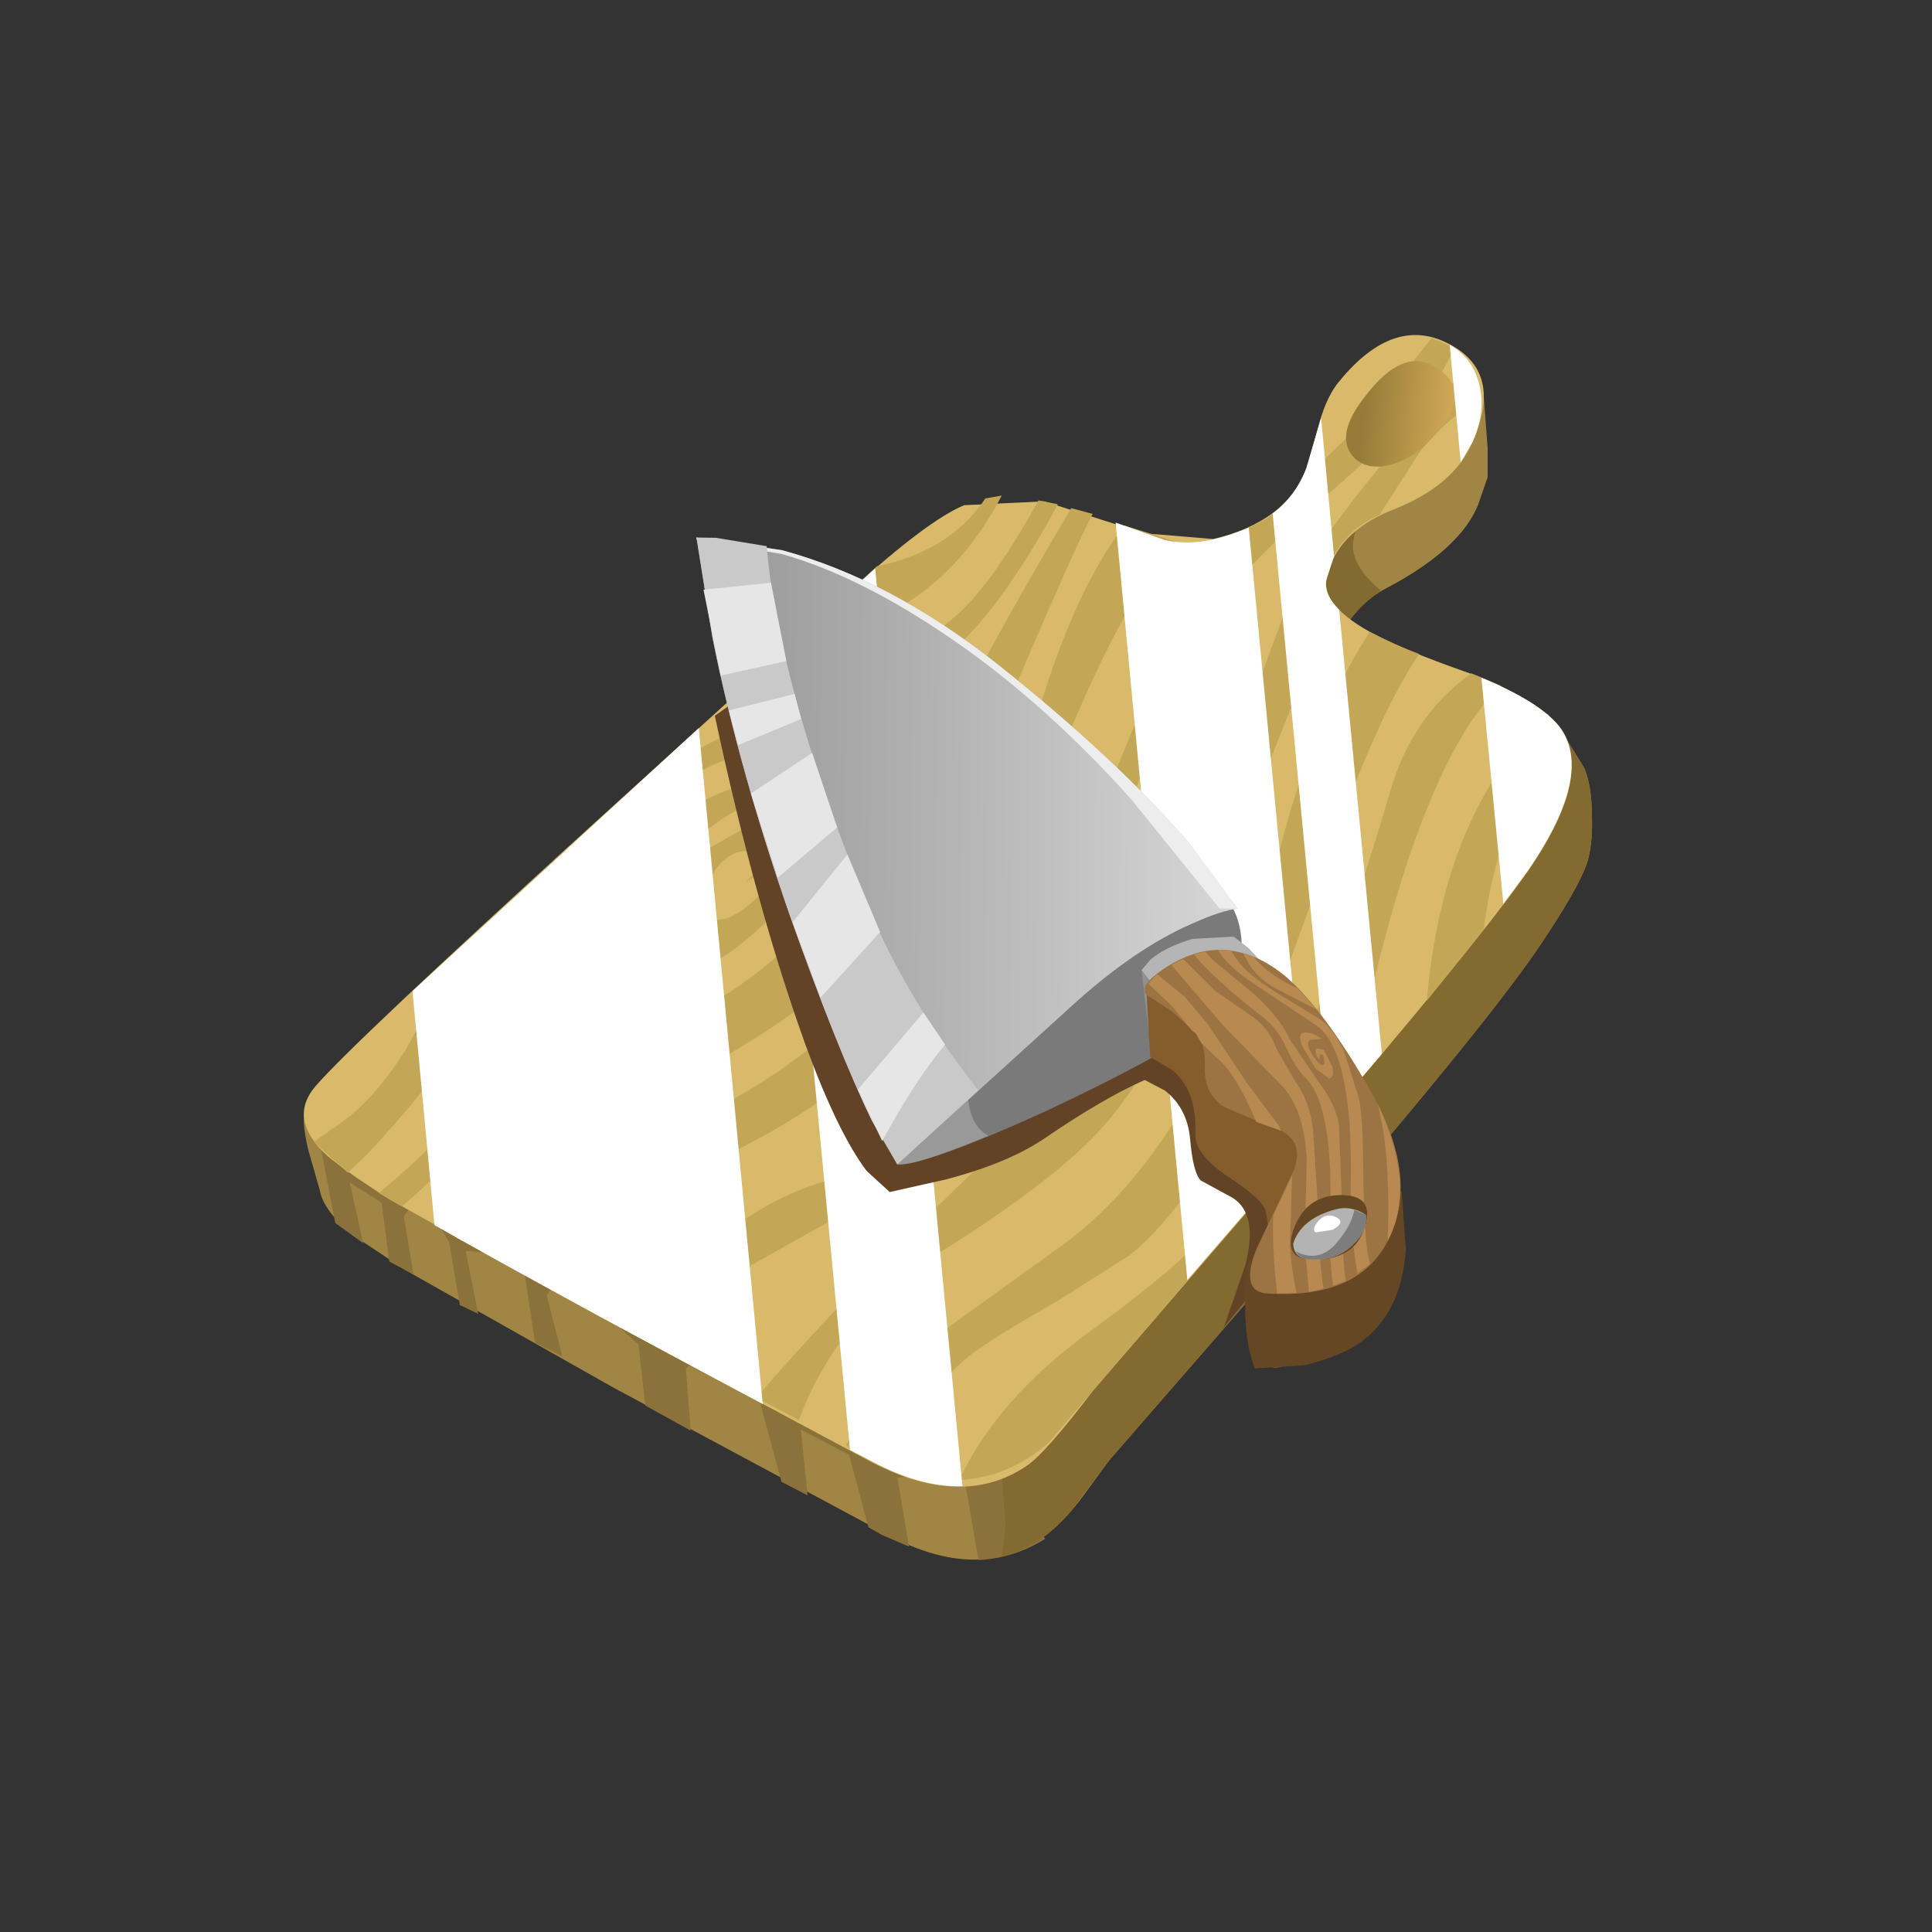 <?xml version="1.0" encoding="UTF-8" standalone="no"?>
<svg xmlns:xlink="http://www.w3.org/1999/xlink" height="100.0px" width="100.0px" xmlns="http://www.w3.org/2000/svg">
  <rect width="100%" height="100%" fill="#333333" stroke="none"/>
  <g transform="matrix(1.0, 0.0, 0.0, 1.0, 0.0, 0.0)">
    <use height="63.4" transform="matrix(1.0, 0.0, 0.0, 1.0, 15.7, 17.35)" width="66.7" xlink:href="#shape0"/>
    <use height="88.3" transform="matrix(0.669, 0.0, 0.0, 0.669, 21.35, 17.85)" width="89.7" xlink:href="#sprite0"/>
    <use height="38.0" transform="matrix(1.0, 0.0, 0.0, 1.0, 37.0, 31.75)" width="32.7" xlink:href="#shape2"/>
    <use height="42.9" transform="matrix(0.997, 0.013, -0.013, 0.997, 36.049, 27.823)" width="37.3" xlink:href="#shape3"/>
  </g>
  <defs>
    <g id="shape0" transform="matrix(1.0, 0.0, 0.0, 1.0, 33.35, 31.7)">
      <path d="M22.0 -24.5 L23.85 -27.45 Q26.1 -30.75 27.1 -30.15 27.55 -29.9 27.75 -28.5 L27.95 -25.85 27.95 -24.35 27.45 -22.9 Q26.5 -20.6 22.7 -18.6 19.3 -16.8 18.8 -14.3 18.6 -13.15 24.55 -12.75 31.05 -12.25 31.9 -11.0 L32.95 -9.3 Q33.35 -8.35 33.35 -6.75 33.4 -5.25 33.05 -4.25 32.55 -2.95 30.85 -0.4 28.3 3.5 18.7 14.65 L8.35 26.55 7.0 28.4 Q6.0 29.75 4.9 30.55 1.6 32.85 -3.0 30.45 L-17.25 22.8 -28.05 16.7 -30.75 14.9 Q-32.3 13.65 -32.5 12.55 L-33.1 10.45 Q-33.5 8.7 -33.2 8.35 -31.5 6.4 -18.3 -1.55 L-4.1 -10.25 Q-0.3 -13.75 1.65 -14.6 L5.8 -14.8 10.95 -13.15 Q12.8 -12.45 14.4 -12.8 11.5 -12.25 18.35 -20.5 L21.95 -24.5 22.0 -24.5" fill="#a18544" fill-rule="evenodd" stroke="none"/>
      <path d="M-27.3 12.75 L-28.15 13.9 -27.65 16.9 -28.05 16.7 -28.9 16.25 -29.3 13.2 -30.95 12.15 -30.25 15.3 -31.7 14.25 -32.55 9.8 -17.15 5.65 -3.2 12.95 2.55 27.15 5.05 30.6 Q3.45 31.6 1.6 31.7 L0.75 26.8 -2.6 27.45 -2.0 31.0 -3.4 30.4 -4.1 30.0 -5.1 26.25 -7.6 24.95 -7.25 28.35 -8.6 27.65 -9.8 23.2 -11.45 19.85 -13.55 21.8 -13.3 25.0 -15.65 23.7 -16.0 20.55 -20.05 16.9 -20.75 18.0 -19.95 21.15 -21.35 20.45 -22.05 15.9 -24.95 15.7 -24.3 18.95 -25.25 18.5 -25.8 15.25 -27.3 12.75" fill="#8a723a" fill-rule="evenodd" stroke="none"/>
      <path d="M21.0 -21.05 Q20.8 -19.85 22.45 -18.45 19.8 -16.9 18.8 -11.65 L24.55 -11.45 Q31.0 -12.35 31.9 -11.0 L32.95 -9.3 Q33.35 -8.35 33.35 -6.75 33.4 -5.25 33.05 -4.25 32.55 -2.95 30.85 -0.4 28.3 3.5 18.7 14.65 L8.35 26.55 6.4 29.15 Q4.8 31.05 2.8 31.5 L3.0 29.95 2.75 26.55 Q2.4 20.85 0.85 17.8 L-0.6 15.9 Q7.7 -0.25 14.6 -12.85 11.3 -12.05 18.35 -20.55 L22.0 -24.55 23.8 -27.45 23.95 -26.95 23.75 -26.25 Q21.15 -22.5 21.0 -21.05" fill="#826a31" fill-rule="evenodd" stroke="none"/>
      <path d="M30.1 -4.05 Q27.5 -0.3 17.85 10.95 L7.55 22.9 Q5.0 26.25 4.05 26.85 0.75 29.05 -3.9 26.65 L-18.1 19.05 -28.85 13.05 Q-31.6 11.3 -32.35 10.55 -34.1 8.75 -32.7 7.15 -30.85 5.0 -18.45 -6.3 L-4.9 -18.6 Q-1.05 -22.1 0.85 -22.9 L5.0 -23.1 10.15 -21.45 13.75 -21.15 Q17.55 -22.05 18.6 -24.85 L19.25 -27.2 Q19.65 -28.6 20.3 -29.35 23.1 -32.75 25.95 -31.25 28.75 -29.8 27.2 -26.25 26.25 -23.9 23.0 -22.65 20.05 -21.45 19.6 -19.05 19.35 -17.55 22.6 -15.95 24.4 -15.1 27.45 -14.05 31.1 -12.55 31.9 -11.1 33.25 -8.65 30.1 -4.05" fill="#d9b96a" fill-rule="evenodd" stroke="none"/>
      <path d="M4.7 -23.15 L5.7 -22.95 Q3.0 -17.9 0.3 -15.4 -3.35 -12.05 -9.6 -10.35 -15.55 -8.75 -17.85 -4.15 L-19.55 0.3 -21.45 5.25 Q-23.5 9.3 -28.25 13.4 L-29.45 12.7 Q-24.5 8.7 -22.65 4.45 L-18.7 -3.95 Q-16.25 -8.3 -13.65 -9.85 -12.25 -10.75 -6.65 -13.15 -1.9 -15.25 0.1 -16.9 2.15 -18.5 4.7 -23.15" fill="#c4a657" fill-rule="evenodd" stroke="none"/>
      <path d="M-5.05 -3.4 Q-2.9 -5.9 -1.5 -8.05 L0.8 -12.7 Q2.6 -16.35 6.4 -22.75 L7.5 -22.45 Q6.4 -20.35 2.65 -11.5 -0.2 -4.65 -2.2 -2.05 -5.15 1.75 -10.55 5.05 -14.3 7.35 -19.85 9.65 -22.9 10.95 -25.1 15.2 L-25.9 14.7 Q-23.65 11.45 -20.55 8.55 -16.8 5.05 -13.25 3.4 -9.35 1.6 -5.05 -3.4" fill="#c4a657" fill-rule="evenodd" stroke="none"/>
      <path d="M-25.05 -0.2 L-19.6 -5.25 -21.35 -2.05 Q-24.1 3.05 -25.75 5.45 -27.25 7.7 -30.05 10.7 L-31.05 11.65 -32.8 10.05 -31.45 9.1 Q-29.7 7.9 -28.0 5.2 L-25.05 -0.2" fill="#c4a657" fill-rule="evenodd" stroke="none"/>
      <path d="M-3.65 -19.75 L-3.6 -19.75 Q0.15 -20.55 1.95 -23.25 L2.8 -23.4 Q0.9 -19.75 -2.1 -17.85 -4.5 -16.2 -8.75 -15.1 L-3.65 -19.75" fill="#c4a657" fill-rule="evenodd" stroke="none"/>
      <path d="M31.05 -12.1 L32.1 -10.65 Q28.6 -7.75 27.75 -0.95 L24.8 2.75 Q25.65 -7.05 31.05 -12.1" fill="#c4a657" fill-rule="evenodd" stroke="none"/>
      <path d="M22.05 -27.75 L25.05 -31.55 26.25 -31.05 25.65 -29.9 Q24.15 -27.3 19.55 -23.35 14.85 -19.35 13.25 -16.6 11.65 -13.9 9.15 -6.5 6.5 1.2 4.8 4.45 2.55 8.6 -2.8 12.3 L-10.1 16.4 Q-11.85 17.3 -13.65 21.3 L-16.1 20.0 Q-14.55 17.4 -12.3 15.45 -9.45 12.95 -6.05 12.0 -1.8 10.8 2.15 4.5 4.7 0.5 7.6 -6.5 L11.1 -14.95 Q13.15 -19.4 15.5 -21.7 17.4 -22.5 18.2 -24.0 L22.05 -27.75" fill="#c4a657" fill-rule="evenodd" stroke="none"/>
      <path d="M21.85 -16.35 Q23.2 -15.65 24.4 -15.2 22.4 -12.25 20.05 -5.75 L15.8 6.0 Q13.2 12.8 9.45 15.9 L5.75 18.25 Q2.75 19.95 1.5 20.85 -1.05 22.6 -2.7 26.95 L-4.35 26.25 -5.25 25.75 Q-3.5 22.5 -0.1 19.75 L6.35 15.1 Q10.45 11.9 13.3 6.2 15.4 1.8 17.15 -4.9 18.85 -11.7 21.85 -16.35" fill="#c4a657" fill-rule="evenodd" stroke="none"/>
      <path d="M-2.4 0.7 Q2.6 -5.05 4.7 -12.2 6.6 -18.55 9.15 -21.85 L11.7 -21.05 Q9.1 -17.75 6.5 -11.6 3.45 -4.3 1.75 -1.5 -1.65 3.95 -5.5 7.1 -8.7 9.65 -14.2 12.0 -18.6 13.85 -20.85 17.5 L-22.3 16.7 Q-19.55 11.85 -13.15 8.9 -7.05 6.05 -2.4 0.7" fill="#c4a657" fill-rule="evenodd" stroke="none"/>
      <path d="M27.1 -14.2 L28.65 -13.55 Q26.15 -11.3 23.9 -4.75 22.1 0.7 20.85 7.45 L7.55 22.9 5.2 25.65 Q3.1 27.45 0.6 27.55 2.55 23.4 7.25 19.95 12.55 16.1 13.7 14.35 18.3 7.5 22.9 -8.05 24.0 -11.95 27.1 -14.2" fill="#c4a657" fill-rule="evenodd" stroke="none"/>
      <path d="M27.05 -30.2 Q27.6 -29.45 27.65 -28.45 25.9 -27.45 24.5 -25.75 L22.35 -22.4 Q21.25 -21.9 20.7 -21.25 19.85 -20.45 19.6 -19.05 19.5 -18.35 20.05 -17.7 17.05 -11.15 13.8 -1.8 11.35 5.5 8.1 9.2 5.65 12.0 -0.6 15.9 -5.7 19.05 -7.7 24.45 L-9.9 23.3 Q-6.35 19.15 -1.4 14.25 L6.25 6.8 Q9.35 3.65 13.05 -5.45 L17.55 -17.65 Q18.95 -21.45 27.05 -30.2" fill="#c4a657" fill-rule="evenodd" stroke="none"/>
      <path d="M-5.55 -5.95 Q-7.3 -3.2 -9.85 -0.9 -12.5 1.45 -13.6 1.05 -14.75 0.65 -14.4 -1.65 -14.0 -4.05 -12.35 -5.15 L-9.5 -6.75 Q-8.4 -7.05 -8.4 -5.95 -8.4 -4.95 -9.45 -4.05 L-10.5 -3.35 -9.8 -4.0 Q-9.2 -4.65 -9.9 -4.9 -10.8 -5.2 -11.55 -4.55 -12.35 -3.9 -12.5 -2.55 -12.65 -1.2 -11.5 -1.5 -10.4 -1.85 -8.9 -3.6 L-6.75 -6.2 Q-6.3 -7.1 -7.45 -7.5 -8.9 -8.05 -10.6 -7.25 -12.65 -6.35 -14.55 -3.85 -15.6 -2.6 -16.25 -0.05 L-16.75 2.25 -17.1 1.3 Q-17.3 -0.1 -16.8 -2.2 -16.3 -4.3 -15.45 -5.4 -14.05 -7.2 -11.0 -8.3 -6.75 -9.8 -5.3 -9.15 -3.85 -8.55 -5.55 -5.95" fill="#c4a657" fill-rule="evenodd" stroke="none"/>
      <path d="M25.05 -30.15 Q27.45 -28.9 25.1 -26.4 24.2 -25.4 23.1 -25.05 21.85 -24.65 21.1 -25.3 19.9 -26.45 21.7 -28.65 23.5 -30.95 25.05 -30.15" fill="url(#gradient0)" fill-rule="evenodd" stroke="none"/>
    </g>
    <linearGradient gradientTransform="matrix(0.003, 5.0E-4, 3.0E-4, -0.003, 24.0, -27.45)" gradientUnits="userSpaceOnUse" id="gradient0" spreadMethod="pad" x1="-819.2" x2="819.2">
      <stop offset="0.0" stop-color="#967c38"/>
      <stop offset="1.0" stop-color="#d6ac59"/>
    </linearGradient>
    <g id="sprite0" transform="matrix(1.0, 0.0, 0.0, 1.0, 0.0, 0.0)">
      <use height="88.3" transform="matrix(1.0, 0.0, 0.0, 1.0, 0.0, 0.0)" width="89.7" xlink:href="#shape1"/>
    </g>
    <g id="shape1" transform="matrix(1.0, 0.0, 0.0, 1.0, 0.0, 0.0)">
      <path d="M28.0 24.35 L35.8 17.3 42.55 88.3 Q39.3 88.4 35.6 86.4 L33.85 85.5 28.0 24.35" fill="#ffffff" fill-rule="evenodd" stroke="none"/>
      <path d="M1.7 68.1 L0.0 50.0 22.15 29.65 27.1 81.95 Q9.75 72.7 1.7 68.1" fill="#ffffff" fill-rule="evenodd" stroke="none"/>
      <path d="M82.7 25.75 Q88.0 27.95 89.15 30.2 91.0 33.8 86.35 40.6 L84.4 43.25 82.7 25.75" fill="#ffffff" fill-rule="evenodd" stroke="none"/>
      <path d="M66.55 13.05 Q68.3 11.75 69.15 9.55 L70.3 5.65 71.3 16.35 70.7 18.2 Q70.5 19.3 71.7 20.5 L75.0 54.85 71.0 59.55 66.55 13.05" fill="#ffffff" fill-rule="evenodd" stroke="none"/>
      <path d="M54.4 13.75 L58.2 15.1 Q60.0 15.5 61.95 15.05 63.1 14.8 64.7 14.15 L69.25 61.6 59.95 72.35 54.4 13.75" fill="#ffffff" fill-rule="evenodd" stroke="none"/>
      <path d="M82.5 2.9 Q83.1 5.0 82.05 7.45 L81.1 9.1 80.25 0.0 Q81.95 0.95 82.5 2.9" fill="#ffffff" fill-rule="evenodd" stroke="none"/>
    </g>
    <g id="shape2" transform="matrix(1.0, 0.0, 0.0, 1.0, -37.0, -31.75)">
      <path d="M50.4 37.7 L59.35 47.0 Q62.95 51.0 66.0 55.85 69.7 61.6 69.7 64.25 69.75 67.3 69.5 68.1 69.2 69.0 67.8 69.6 66.25 70.35 66.25 67.6 L66.6 64.7 63.35 68.7 64.45 65.5 Q65.15 62.85 63.8 62.0 L62.15 61.1 Q61.75 60.7 61.6 58.95 61.45 57.35 60.3 56.45 L59.25 55.9 Q57.1 56.85 54.1 58.9 52.2 60.2 48.95 61.05 L46.05 61.7 44.85 60.6 Q43.35 58.6 41.7 54.1 39.1 46.9 37.0 37.05 L44.4 31.75 50.4 37.7" fill="#634325" fill-rule="evenodd" stroke="none"/>
    </g>
    <g id="shape3" transform="matrix(1.0, 0.0, 0.0, 1.0, 18.65, 21.45)">
      <path d="M-3.85 -2.95 L2.2 -3.4 9.1 -3.05 Q10.1 -1.9 9.9 0.3 L9.5 2.35 8.0 3.6 Q5.4 5.4 -0.05 8.05 -4.05 9.95 -6.3 10.65 L-7.8 10.95 -7.85 3.95 -3.85 -2.95" fill="#7a7a7a" fill-rule="evenodd" stroke="none"/>
      <path d="M-3.9 4.55 L-4.2 7.05 Q-4.15 8.85 -3.1 9.4 -6.9 11.05 -7.8 10.95 L-7.85 5.85 -3.9 4.55" fill="#999999" fill-rule="evenodd" stroke="none"/>
      <path d="M9.7 -2.55 Q8.85 -2.45 7.35 -1.75 4.35 -0.4 1.1 2.65 L-7.8 10.95 -9.15 8.7 Q-11.0 5.0 -13.55 -1.9 -16.3 -9.5 -17.75 -16.25 L-18.65 -21.45 -14.2 -20.85 Q-8.55 -19.4 -2.9 -15.05 3.35 -10.2 7.15 -5.9 L9.7 -2.55" fill="url(#gradient1)" fill-rule="evenodd" stroke="none"/>
      <path d="M-2.9 -15.05 Q3.35 -10.2 7.15 -5.9 L9.7 -2.55 8.75 -2.55 4.1 -8.15 Q-0.4 -13.05 -5.25 -16.3 -10.1 -19.55 -14.2 -20.65 L-18.65 -21.35 -18.65 -21.45 -14.2 -20.85 Q-8.55 -19.4 -2.9 -15.05" fill="#ededed" fill-rule="evenodd" stroke="none"/>
      <path d="M-13.55 -1.9 Q-16.3 -9.5 -17.75 -16.25 L-18.65 -21.45 -17.65 -21.45 -15.0 -21.05 Q-14.7 -17.9 -13.55 -13.75 -12.0 -8.15 -9.35 -2.1 -7.25 2.6 -3.65 7.05 L-7.8 10.95 -9.15 8.7 Q-11.0 5.0 -13.55 -1.9" fill="#c9c9c9" fill-rule="evenodd" stroke="none"/>
      <path d="M-13.1 -12.1 L-16.35 -10.7 -16.85 -12.5 -13.45 -13.4 -13.1 -12.1" fill="#e6e6e6" fill-rule="evenodd" stroke="none"/>
      <path d="M-18.25 -18.75 L-14.75 -19.15 -13.9 -15.1 -17.3 -14.3 -18.25 -18.75" fill="#e6e6e6" fill-rule="evenodd" stroke="none"/>
      <path d="M-5.4 4.7 Q-6.95 6.6 -8.6 9.75 L-9.9 7.1 -6.55 3.05 -5.4 4.7" fill="#e6e6e6" fill-rule="evenodd" stroke="none"/>
      <path d="M-14.2 -3.85 L-15.65 -8.2 -12.5 -10.35 -11.15 -6.5 -14.2 -3.85" fill="#e6e6e6" fill-rule="evenodd" stroke="none"/>
      <path d="M-10.6 -5.1 L-8.85 -1.1 -11.9 2.35 -13.4 -1.55 -10.6 -5.1" fill="#e6e6e6" fill-rule="evenodd" stroke="none"/>
      <path d="M7.9 0.55 L10.65 1.05 10.7 3.05 9.25 4.2 Q7.85 5.35 6.45 4.9 L5.15 3.85 4.75 0.7 5.95 0.75 7.9 0.55" fill="#919191" fill-rule="evenodd" stroke="none"/>
      <path d="M11.35 0.6 Q11.7 1.25 10.65 1.05 9.4 1.3 8.35 1.95 L6.55 2.95 4.75 0.7 5.2 0.15 Q5.95 -0.5 7.35 -0.95 L9.5 -1.1 10.3 -0.5 11.35 0.6" fill="#b5b5b5" fill-rule="evenodd" stroke="none"/>
      <path d="M15.65 10.75 L16.05 14.25 Q16.05 18.1 14.05 19.95 12.65 21.25 11.95 21.25 11.15 21.2 11.05 19.45 10.8 16.4 11.3 15.15 11.65 14.25 11.35 13.15 11.25 12.55 9.35 11.35 7.6 10.2 7.65 9.15 7.7 6.95 6.45 5.9 L5.25 5.2 5.0 1.6 6.05 1.4 8.2 1.3 Q9.15 1.4 10.2 2.65 L11.05 3.85 15.65 10.75" fill="#855d2d" fill-rule="evenodd" stroke="none"/>
      <path d="M18.4 12.05 L18.65 15.0 Q18.5 18.25 16.4 19.85 15.5 20.55 13.5 21.1 L10.9 21.3 Q10.4 20.15 10.35 18.15 10.3 16.35 10.5 15.8 10.7 15.3 11.85 14.15 L12.95 13.1 Q13.9 10.85 14.8 9.4 L18.4 12.05" fill="#664723" fill-rule="evenodd" stroke="none"/>
      <path d="M17.8 14.4 Q16.35 17.65 11.5 17.4 10.05 17.35 10.9 15.1 L12.8 10.95 Q13.35 9.4 11.8 8.8 9.1 7.8 8.9 7.6 8.05 6.9 8.1 5.65 8.1 4.4 7.6 3.95 L6.45 2.9 5.3 2.15 Q4.3 1.75 5.85 0.65 7.45 -0.45 8.95 -0.4 10.65 -0.35 12.25 0.95 14.25 2.65 16.65 6.7 19.3 11.15 17.8 14.4" fill="#9c7444" fill-rule="evenodd" stroke="none"/>
      <path d="M13.0 17.35 L12.0 17.4 Q11.7 15.0 11.75 13.35 L12.7 11.25 12.65 14.15 Q12.55 15.2 13.0 17.35" fill="#b88950" fill-rule="evenodd" stroke="none"/>
      <path d="M11.95 8.65 L12.1 8.95 10.8 8.5 Q9.7 5.95 8.65 5.15 L7.9 4.45 7.6 3.95 7.4 3.8 6.35 2.55 5.1 1.4 5.55 0.9 7.0 2.05 8.25 3.5 10.3 6.5 11.95 8.65" fill="#b88950" fill-rule="evenodd" stroke="none"/>
      <path d="M17.1 7.5 Q18.1 9.55 18.3 11.45 18.4 13.25 17.7 14.6 17.8 11.45 17.4 8.85 L17.1 7.5" fill="#b88950" fill-rule="evenodd" stroke="none"/>
      <path d="M6.45 0.6 L6.3 0.4 6.9 0.1 8.6 1.75 10.55 3.05 Q11.45 3.7 11.8 4.7 L12.85 6.45 Q13.55 7.4 13.75 8.8 L14.05 12.7 Q14.15 15.7 14.4 17.1 L13.65 17.3 13.4 14.8 13.45 10.45 Q13.3 7.9 12.15 6.65 L9.0 3.5 6.45 0.6" fill="#b88950" fill-rule="evenodd" stroke="none"/>
      <path d="M16.1 7.15 Q16.35 8.1 16.4 11.5 16.5 14.8 16.8 15.8 L16.15 16.3 Q15.75 14.0 15.75 11.75 15.8 4.8 13.85 3.45 L11.0 1.6 Q9.2 0.5 8.7 -0.4 L8.95 -0.4 9.35 -0.4 9.8 0.25 Q10.5 1.05 12.05 1.95 L14.15 3.2 Q14.85 3.8 15.3 4.75 L16.1 7.15" fill="#b88950" fill-rule="evenodd" stroke="none"/>
      <path d="M7.45 -0.15 L8.05 -0.3 8.4 0.1 10.7 1.95 Q12.05 3.2 12.45 4.15 L13.95 6.3 Q15.0 7.65 15.1 8.7 L15.3 12.5 Q15.35 15.5 15.55 16.7 L14.9 16.95 Q14.65 15.3 14.7 13.7 14.85 7.7 13.35 6.2 12.8 5.7 12.25 4.5 11.75 3.5 10.8 2.85 8.45 1.05 7.45 -0.15" fill="#b88950" fill-rule="evenodd" stroke="none"/>
      <path d="M10.2 0.1 L10.0 -0.25 10.5 -0.1 Q11.3 0.85 12.85 1.55 L12.9 1.6 13.9 2.65 11.8 1.6 Q10.65 1.0 10.2 0.1" fill="#b88950" fill-rule="evenodd" stroke="none"/>
      <path d="M13.75 15.6 Q12.25 15.6 12.85 13.95 13.45 12.35 15.1 12.25 17.05 12.15 16.5 13.9 16.0 15.65 13.75 15.6" fill="#664723" fill-rule="evenodd" stroke="none"/>
      <path d="M16.55 13.25 Q16.65 14.1 15.9 14.8 15.1 15.65 13.75 15.6 12.85 15.6 12.8 14.8 13.2 13.5 14.95 13.0 15.75 12.75 16.55 13.25" fill="#b3b3b3" fill-rule="evenodd" stroke="none"/>
      <path d="M16.55 13.25 Q16.65 14.1 15.9 14.8 15.1 15.65 13.75 15.6 13.15 15.6 12.95 15.2 14.25 15.85 15.2 14.55 15.85 13.7 15.95 13.0 L16.55 13.25" fill="#7d7d7d" fill-rule="evenodd" stroke="none"/>
      <path d="M14.9 13.35 Q15.6 13.6 14.85 14.05 L13.95 14.2 Q13.75 14.0 14.1 13.6 14.45 13.2 14.9 13.35" fill="#ffffff" fill-rule="evenodd" stroke="none"/>
      <path d="M14.15 4.15 L13.55 4.2 Q13.2 4.45 13.95 5.35 14.2 5.6 14.3 5.45 L14.25 5.05 Q14.1 4.85 14.05 5.05 L14.05 5.25 13.9 5.05 Q13.8 4.85 13.85 4.65 L14.25 4.7 14.7 5.55 Q14.85 6.15 14.55 6.2 L13.85 5.7 13.15 4.55 Q12.9 3.95 13.15 3.85 13.55 3.75 14.15 4.15" fill="#b88950" fill-rule="evenodd" stroke="none"/>
    </g>
    <linearGradient gradientTransform="matrix(0.017, -1.0E-4, -1.0E-4, -0.017, -4.45, -5.3)" gradientUnits="userSpaceOnUse" id="gradient1" spreadMethod="pad" x1="-819.2" x2="819.2">
      <stop offset="0.0" stop-color="#969696"/>
      <stop offset="1.0" stop-color="#d6d6d6"/>
    </linearGradient>
  </defs>
</svg>
